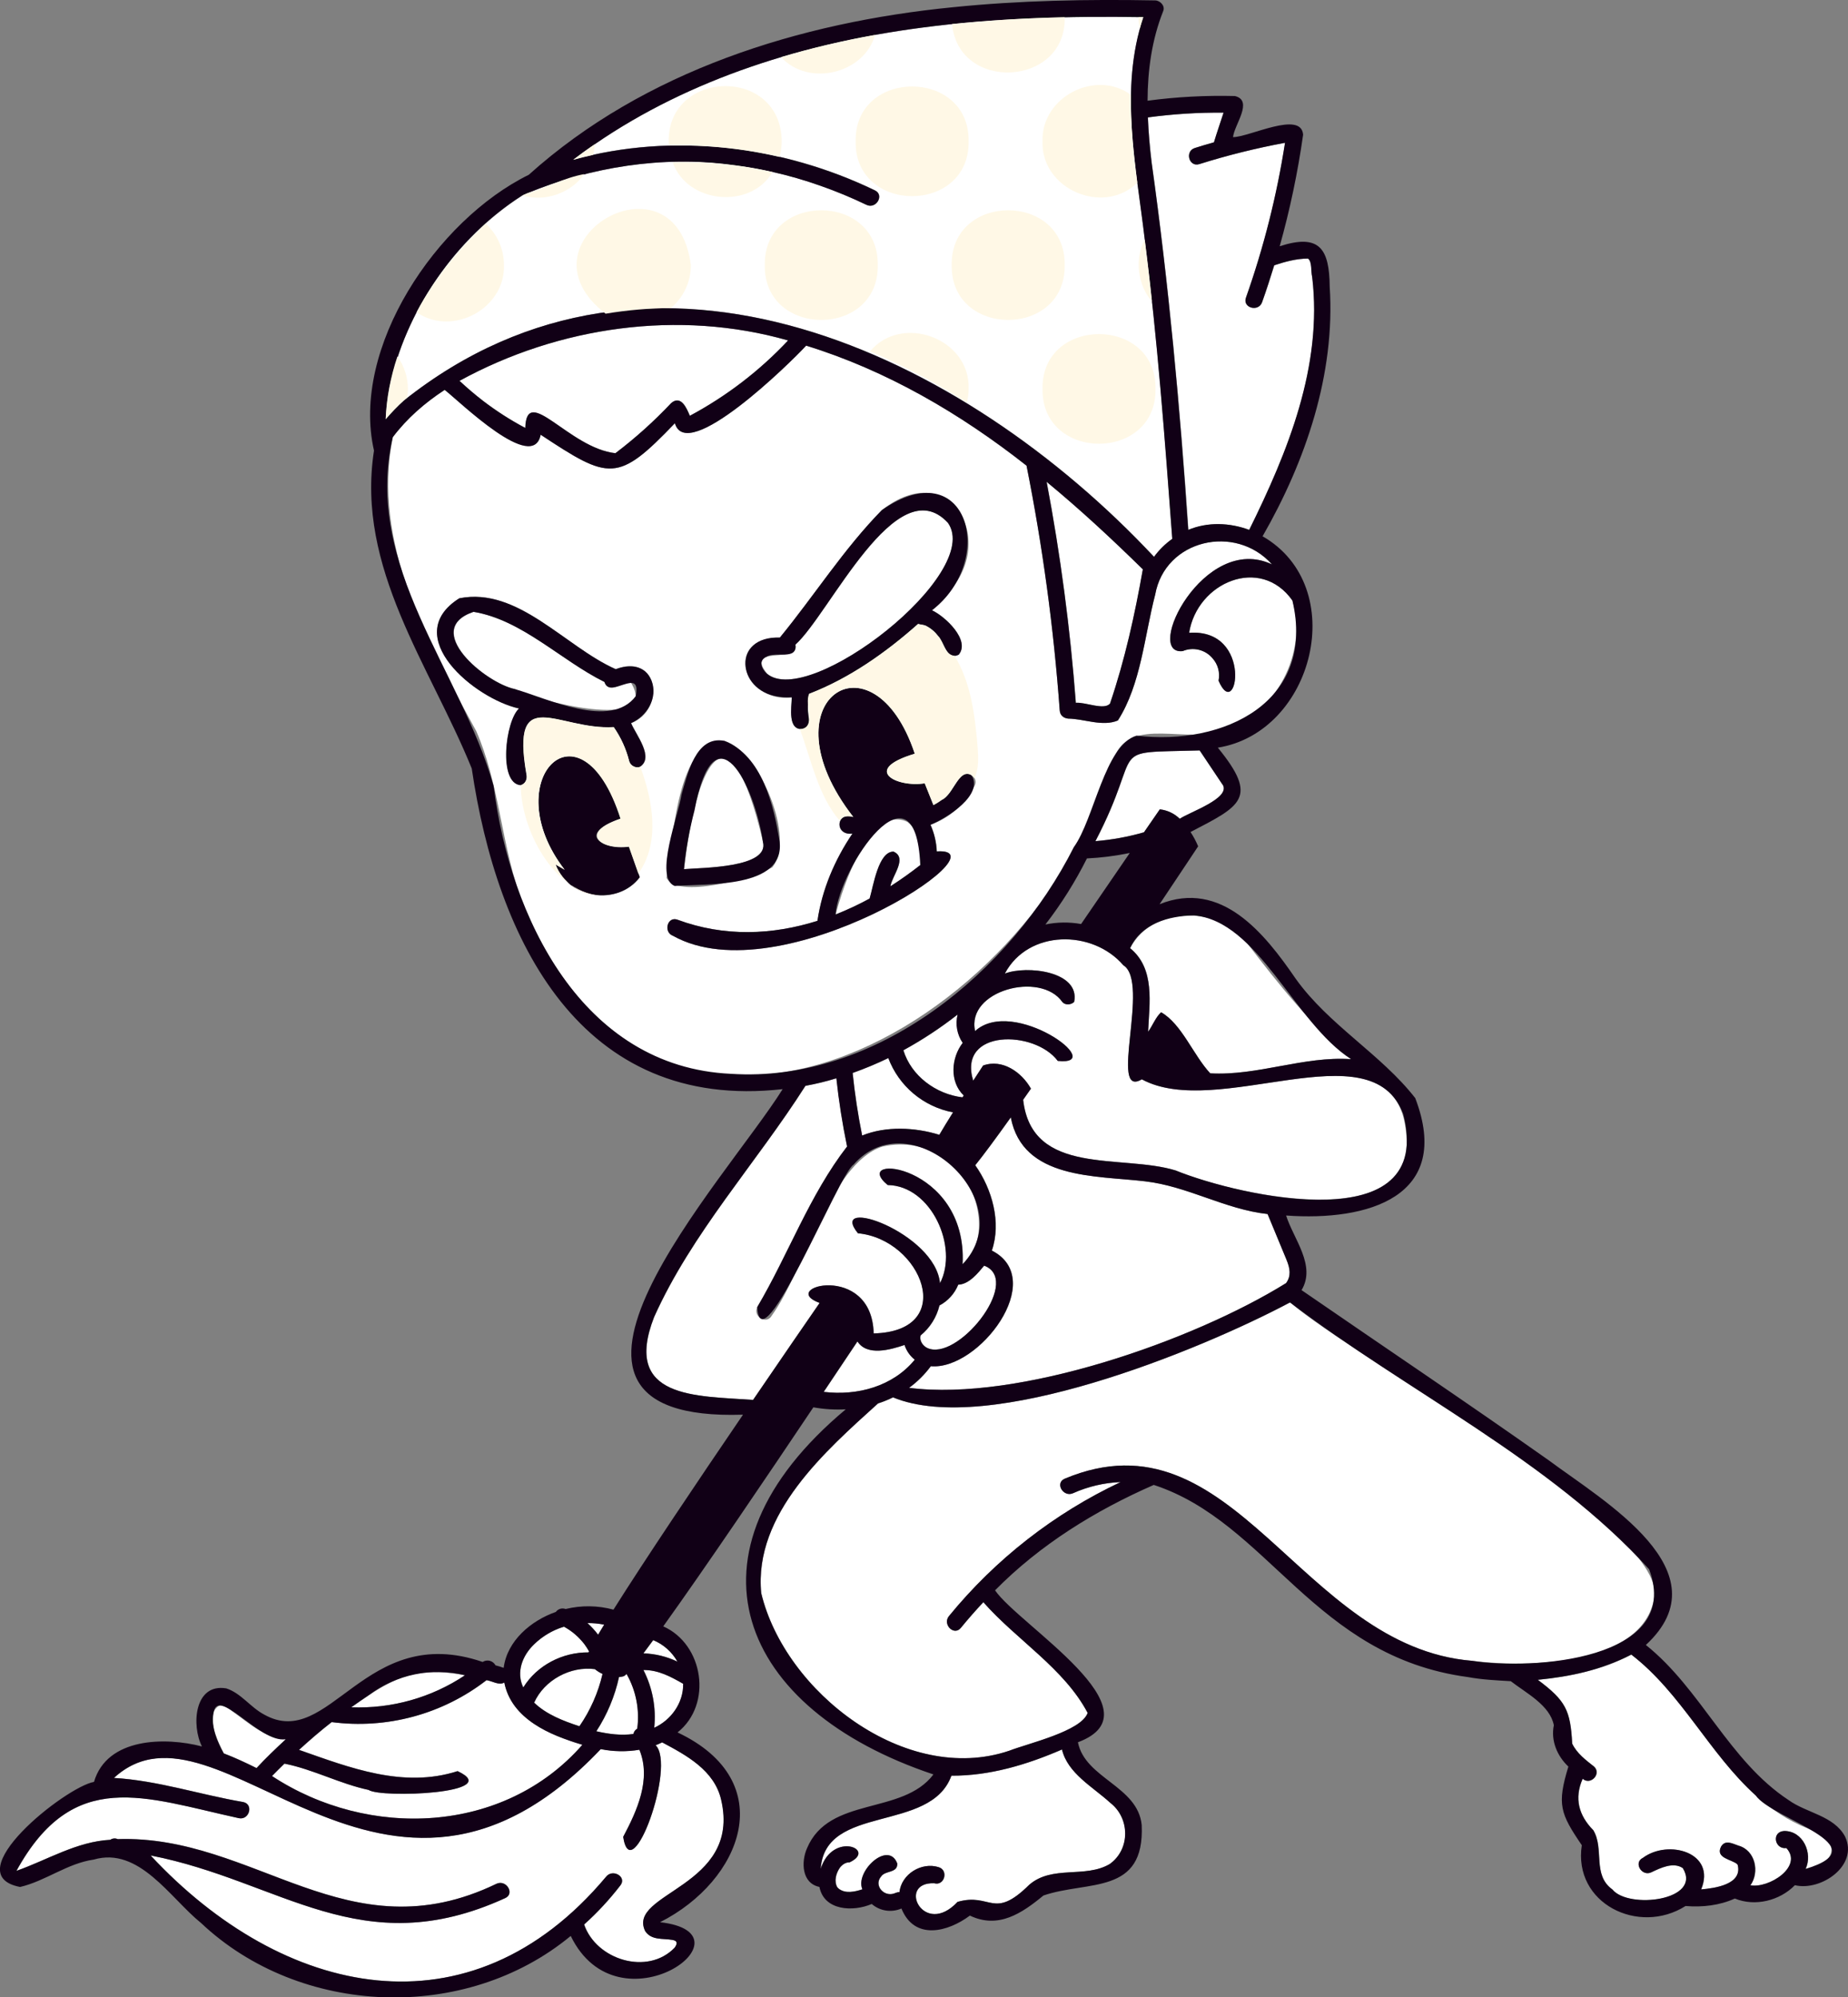 <svg width="247" height="267" viewBox="0 0 247 267" fill="none" xmlns="http://www.w3.org/2000/svg">
<rect x="0" y="0" width="247" height="267" fill="#808080" stroke="none"/>
<g clip-path="url(#clip0_1932_800)">
<path d="M105.351 45.511C101.553 49.561 97.117 52.964 92.217 55.585C91.799 54.573 91.041 52.77 89.735 53.876C87.437 56.316 84.94 58.56 82.268 60.586C76.04 59.887 70.391 51.254 70.225 57.21C68.249 56.162 66.363 54.953 64.588 53.594C63.5 52.756 62.45 51.86 61.433 50.91C74.683 43.644 90.744 41.339 105.351 45.511Z" fill="white"/>
<path d="M152.761 76.109C151.695 82.165 150.357 88.213 148.381 94.039C147.63 94.999 145.055 93.828 143.806 93.952C143.055 84.04 141.752 74.179 139.903 64.412C144.374 68.094 148.628 72.046 152.761 76.109Z" fill="white"/>
<path d="M175.405 37.026C176.83 48.953 172.136 60.416 166.998 70.84C164.385 69.866 161.442 69.755 158.85 70.84C157.733 54.4 156.213 37.993 153.933 21.676C153.695 19.686 153.517 17.701 153.438 15.696C156.786 15.243 160.161 15.031 163.539 15.064C163.116 16.383 162.648 17.701 162.252 19.03C161.401 19.267 160.541 19.52 159.696 19.79C158.327 20.222 158.912 22.378 160.294 21.944C164.057 20.762 167.889 19.808 171.768 19.089C170.672 26.142 168.923 33.078 166.542 39.808C166.055 41.166 168.224 41.753 168.701 40.405C169.285 38.773 169.815 37.124 170.324 35.47C171.768 34.996 173.317 34.565 174.837 34.567C175.414 34.98 175.215 36.309 175.405 37.026Z" fill="white"/>
<path d="M156.679 71.897C156.682 71.94 156.689 71.983 156.7 72.025C155.759 72.689 154.933 73.502 154.256 74.432C128.838 47.278 87.164 27.18 54.026 53.511C54.026 53.511 54.026 53.511 54.012 53.511C53.145 54.298 52.331 55.14 51.575 56.032C52.287 44.068 59.889 32.522 69.844 26.111C70.082 26.007 70.301 25.903 70.524 25.815C78.907 22.351 88.561 20.778 97.757 22.024C99.622 22.245 101.473 22.566 103.303 22.986C105.461 23.472 107.588 24.087 109.672 24.827C111.769 25.561 113.823 26.413 115.825 27.376C117.119 28.004 118.262 26.073 116.96 25.445C104.553 19.451 89.989 17.66 76.631 21.34C77.582 20.629 78.532 19.918 79.51 19.267C92.379 10.425 107.686 5.75 123.068 3.715C132.926 2.4 142.898 2.132 152.828 2.293C149.611 11.955 151.863 22.214 153.023 32.041C154.702 45.271 155.716 58.586 156.679 71.897Z" fill="white"/>
<path d="M121.267 109.868C123.032 111.173 123.053 113.659 123.025 115.639C121.737 116.647 120.404 117.595 119.025 118.483C119.236 117.087 121.36 114.692 119.443 113.844C117.412 113.817 116.742 118.487 116.25 120.115C114.779 120.919 113.259 121.631 111.698 122.247C112.618 118.615 116.293 107.504 121.267 109.868Z" fill="white"/>
<path d="M101.987 112.538C102.914 116.026 93.83 115.988 91.433 116.192C92.934 102.685 97.275 92.637 101.987 112.538Z" fill="white"/>
<path d="M84.347 91.275C88.359 97.968 71.374 93.644 68.842 92.116C64.93 91.327 56.309 84.162 63.309 81.79C69.79 82.852 74.98 88.278 80.81 91.163C81.442 92.964 83.142 91.094 84.347 91.275Z" fill="white"/>
<path d="M126.709 69.876C131.517 76.64 108.119 94.793 102.527 90.052C99.374 86.088 106.974 88.846 106.327 86.166C110.862 82.118 119.837 62.484 126.709 69.876Z" fill="white"/>
<path d="M172.758 80.284C174.768 87.216 170.661 95.394 163.629 97.449C159.03 99.744 150.93 95.48 148.873 101.419C138.278 138.071 86.908 165.862 69.334 119.248C66.958 112.204 66.649 104.582 63.654 97.731C57.095 85.728 49.693 72.662 52.498 58.446C54.399 55.918 56.789 53.848 59.435 52.118C61.473 53.706 71.258 63.32 72.263 58.112C81.458 64.192 82.549 64.569 90.205 56.575C91.775 62.097 105.622 48.519 107.75 46.205C118.509 49.522 128.393 55.309 137.206 62.249C139.362 73.045 140.842 83.965 141.639 94.944C141.684 95.608 142.114 95.989 142.76 96.063C144.948 96.093 147.343 97.174 149.412 96.316C152.5 91.504 152.961 85.029 154.4 79.495C155.716 72.122 165.119 69.968 170.01 75.446C160.916 71.15 152.799 87.638 158.08 87.041C158.754 86.755 159.501 86.692 160.214 86.859C160.927 87.027 161.567 87.416 162.042 87.972C162.409 88.374 162.674 88.858 162.818 89.382C162.962 89.906 162.981 90.457 162.871 90.99C165.325 96.773 167.594 83.975 158.94 84.593C160.03 77.853 168.482 74.225 172.758 80.284ZM130.237 105.096C130.964 103.848 129.023 102.713 128.301 103.971C127.727 105.116 126.908 106.121 125.901 106.916C125.543 107.18 125.166 107.418 124.773 107.627L123.614 104.72C119.88 105.317 115.093 102.903 122.284 100.761C116.689 83.958 101.937 93.653 114.069 109.214C111.705 108.444 111.549 111.74 113.948 111.437C111.572 114.962 109.891 118.902 109.275 123.098C103.251 124.993 96.837 125.268 90.573 122.949C89.219 122.442 88.637 124.607 89.974 125.102C104.384 133.158 134.871 113.159 125.222 113.815C125.171 112.588 124.886 111.382 124.384 110.261C126.92 109.338 129.013 107.493 130.244 105.096H130.237ZM126.232 79.746C133.676 72.6 127.092 60.884 117.872 68.196C112.786 73.382 108.845 79.62 104.239 85.24C96.452 85.254 99.602 94.103 105.838 93.217C105.814 94.539 105.23 97.695 107.339 97.451C107.623 97.367 107.864 97.176 108.01 96.919C108.157 96.662 108.198 96.359 108.126 96.072C107.923 94.975 107.934 93.849 108.156 92.755C113.551 90.675 118.416 87.237 122.718 83.413C123.044 83.513 123.431 83.515 123.742 83.65C124.399 83.952 124.964 84.423 125.379 85.015C126.213 85.877 126.519 88.301 128.144 87.526C129.736 85.603 126.36 82.411 124.581 81.591C125.146 80.985 125.707 80.367 126.239 79.734L126.232 79.746ZM103.189 115.978C106.429 112.221 101.51 100.412 96.859 99.055C90.48 98.522 89.936 112.74 89.081 117.329C90.397 120.236 100.745 117.383 103.185 115.966L103.189 115.978ZM84.368 96.664C89.1 94.833 87.834 87.188 82.313 89.455C75.562 86.477 69.248 78.417 61.409 79.978C53.375 85.053 63.48 93.416 69.4 94.712C67.566 96.371 66.602 104.741 69.623 104.964C70.253 104.791 70.514 104.18 70.41 103.583C68.234 91.184 74.629 97.648 82.064 97.202C83.023 98.58 83.722 100.121 84.126 101.749C84.208 102.034 84.399 102.275 84.657 102.422C84.915 102.568 85.221 102.608 85.508 102.533C87.532 101.301 85.026 98.247 84.368 96.664ZM85.518 117.277L84.093 113.178C80.446 113.69 77.223 111.346 82.971 109.437C77.665 92.774 66.248 104.293 75.512 116.272L74.294 115.573C75.947 120.172 82.579 121.165 85.518 117.277Z" fill="white"/>
<path d="M244.777 247.001C244.955 248.797 242.907 249.543 241.351 249.844C242.342 247.733 240.995 244.724 238.46 244.774C236.759 244.895 237.204 247.26 238.781 247.056C241.066 249.553 236.405 252.481 233.973 252.031C235.234 250.249 234.626 247.342 232.367 246.729C231.555 246.452 230.626 245.909 230.058 246.85C229.229 248.428 231.536 248.572 232.217 249.219C232.233 249.262 232.256 249.303 232.284 249.34C232.904 251.92 229.236 252.42 227.388 252.583C229.433 247.639 222.998 245.838 219.606 248.364C218.306 248.982 219.442 250.913 220.734 250.292C221.939 249.719 223.658 248.871 224.936 249.733C227.573 254.071 217.675 255.258 215.525 252.59C212.802 250.638 214.475 247.191 212.976 244.672C211.028 242.699 210.396 240.408 211.55 237.79C212.598 238.718 214.104 237.138 213.083 236.172C211.983 235.3 210.764 234.397 210.151 233.092C209.914 228.611 209.275 227.346 205.555 224.562C209.866 224.138 214.09 223.252 218.055 221.191C226.844 227.986 230.806 240.145 241.639 244.438C242.727 244.914 244.627 245.592 244.777 247.001Z" fill="white"/>
<path d="M221.124 213.51C219.613 222.729 204.072 222.937 196.784 222.018C173.742 220.142 165.002 188.138 142.304 197.681C140.986 198.271 142.131 200.195 143.44 199.612C145.443 198.716 147.6 198.21 149.794 198.122C140.905 202.316 133.066 208.437 126.852 216.038C125.947 217.149 127.524 218.737 128.436 217.618C129.401 216.434 130.41 215.292 131.448 214.181C135.879 219.218 142.252 223.032 145.381 228.981C144.528 231.426 137.506 233.028 134.9 234.037C121.079 238.716 104.919 226.207 101.752 212.967C100.724 202.356 110.401 193.912 117.362 187.617C118.049 187.395 118.719 187.123 119.367 186.804C132.123 192.069 160.346 180.535 172.435 174.107C181.184 181.696 222.649 204.097 221.124 213.51Z" fill="white"/>
<path d="M188.014 153.097C187.57 164.943 164.021 159.404 157.132 156.459C149.913 154.241 137.912 157.295 136.762 147.013C137.105 146.539 137.449 146.037 137.801 145.53C136.572 143.326 133.976 141.502 131.408 142.436C130.954 143.127 130.513 143.8 130.085 144.464C127.964 137.538 138.283 137.666 141.388 141.817C148.239 142.549 135.492 133.136 130.339 137.827C129.116 132.416 139.071 129.772 141.993 133.935C142.376 134.409 143.181 134.33 143.58 133.935C144.414 129.831 137.238 129.012 134.316 130.144C137.425 124.259 146.029 124.221 150.158 129.033C153.788 131.288 148.106 146.975 152.624 144.279C163.435 150.304 188.059 134.809 188.014 153.097Z" fill="white"/>
<path d="M180.583 141.592C174.272 141.154 168.1 143.843 161.762 143.487C159.479 141.035 157.961 136.899 155.192 135.321C154.443 136.015 154.066 137.098 153.455 137.927C153.638 134.103 154.431 129.49 151.063 126.751C153.999 121.034 163.045 121.041 166.71 126.109C170.925 131.622 175.276 137.055 180.583 141.592Z" fill="white"/>
<path d="M171.965 168.395C172.459 169.58 172.602 170.572 171.913 171.52C159.515 179.22 136.185 187.394 121.521 185.522C122.632 184.71 123.612 183.735 124.429 182.629C130.814 183.21 140.133 171.02 132.584 167.172C133.876 163.405 132.624 158.965 130.365 155.765C131.463 154.409 133.123 152.163 135.116 149.368C136.708 157.696 146.464 157.127 153.049 157.913C158.75 158.565 163.758 161.666 169.44 162.289C170.283 164.325 171.129 166.353 171.965 168.395Z" fill="white"/>
<path d="M163.42 104.888C164.556 106.71 158.995 108.558 157.688 109.458C156.965 108.751 156.025 108.307 155.018 108.198C155.018 108.198 154.227 109.34 152.904 111.264C150.786 111.874 148.612 112.271 146.414 112.448C153.177 99.508 147.452 100.692 160.346 100.318C161.379 101.842 162.404 103.365 163.42 104.888Z" fill="white"/>
<path d="M148.402 240.991C151.058 243.03 151.108 247.205 148.343 249.179C145.067 251.117 140.668 249.29 137.587 251.951C132.75 256.732 132.496 252.955 128.002 254.239C123.467 259.082 119.827 251.588 124.871 251.749C126.253 252.159 126.845 249.998 125.46 249.596C123.165 248.885 120.504 250.527 120.234 252.943C119.913 252.903 119.606 253.133 119.283 253.18C117.982 253.417 116.839 251.955 117.775 250.861C118.331 249.998 119.972 250.444 119.949 249.124C118.761 245.947 114.247 250.195 115.285 252.562C114.281 252.879 113.05 253.18 112.138 252.493C112.061 252.433 111.991 252.366 111.929 252.292C111.454 251.463 111.76 250.396 112.288 249.645C112.592 249.262 113.052 248.935 113.558 248.961C117.267 247.236 111.292 244.746 109.708 249.833C110.285 241.092 124.391 245.08 127.177 237.373C132.311 237.396 137.294 235.894 141.958 233.869C142.73 237.077 146.062 238.851 148.402 240.991Z" fill="white"/>
<path d="M131.807 169.291C136.449 171.544 127.895 182.123 123.913 180.175C123.312 179.869 122.875 179.168 123.061 178.517C124.317 177.492 125.202 176.086 125.581 174.513C126.721 173.91 127.61 172.925 128.092 171.731C129.543 171.691 130.774 170.13 131.553 169.189C131.632 169.236 131.718 169.27 131.807 169.291Z" fill="white"/>
<path d="M130.752 162.328C131.111 164.78 130.567 167.36 128.676 169C129.363 155.509 113.407 154.047 118.666 158.414C124.514 158.501 128.168 166.727 125.655 171.542C125.009 164.759 110.573 159.75 114.687 164.863C123.189 165.654 128.154 177.962 116.789 178.251C116.552 168.625 103.833 172.091 109.568 174.174C108.014 176.425 104.641 181.317 100.671 187.138C93.07 186.584 83.178 187.029 87.435 176.081C92.464 164.844 101.08 155.509 107.67 145.149C109.067 144.897 110.447 144.561 111.803 144.142C112.134 147.193 112.609 150.22 113.228 153.223C113.228 153.223 113.228 153.239 113.243 153.254C108.197 159.76 105.403 167.67 101.23 174.726C100.557 175.993 102.493 177.126 103.166 175.851C107.527 169.805 111.017 155.597 117.894 153.289C124.101 151.808 129.94 156.073 130.752 162.328Z" fill="white"/>
<path d="M128.826 146.439C128.771 146.52 128.712 146.61 128.659 146.693C125.118 146.271 121.809 143.831 120.759 140.4C123.302 139.007 125.728 137.409 128.011 135.622C127.849 136.265 127.826 136.936 127.944 137.59C128.061 138.243 128.315 138.864 128.69 139.412C127.146 141.402 126.902 144.606 128.826 146.439Z" fill="white"/>
<path d="M127.389 148.697C126.676 149.839 126.051 150.853 125.557 151.702C122.329 150.695 118.431 150.503 115.243 151.799C114.687 149.034 114.259 146.238 113.974 143.435C115.6 142.857 117.194 142.192 118.749 141.443C119.444 143.29 120.604 144.927 122.117 146.197C123.63 147.468 125.446 148.329 127.389 148.697Z" fill="white"/>
<path d="M120.913 179.803C121.164 180.58 121.64 181.265 122.281 181.772C119.357 185.326 114.625 186.617 110.112 186.065C112.069 183.144 113.653 180.772 114.625 179.317C115.901 181.331 119.013 180.431 120.913 179.803Z" fill="white"/>
<path d="M96.412 240.619C99.115 252.292 83.755 252.993 86.252 258.151C87.098 259.411 88.613 259.099 89.894 259.324C90.587 259.449 90.58 259.797 90.191 260.359C86.57 264.128 79.71 261.991 78.09 257.265C79.866 255.667 81.492 253.91 82.948 252.017C83.822 250.875 81.879 249.757 81.012 250.892C62.811 272.624 37.799 267.002 20.146 248.034C37.587 251.422 48.256 262.55 67.533 253.737C68.849 253.164 67.714 251.233 66.398 251.808C46.474 261.442 34.136 245.248 15.745 245.85C15.586 245.777 15.412 245.747 15.239 245.763C15.065 245.779 14.899 245.84 14.757 245.94C10.264 246.177 6.352 248.627 2.228 250.086C2.228 250.086 2.228 250.086 2.214 250.086C9.83 236.219 19.317 240.292 31.936 243.049C33.34 243.346 33.946 241.192 32.525 240.893C26.769 239.913 21.085 238.01 15.243 237.671C29.233 224.795 51.363 264.327 80.308 233.809C82.011 234.152 83.762 234.18 85.475 233.892C87.081 237.839 85.174 242.012 83.306 245.537C84.401 252.659 90.404 236.01 87.642 233.288C87.934 233.177 88.233 233.051 88.518 232.907C91.761 234.646 95.507 236.66 96.412 240.619Z" fill="white"/>
<path d="M91.329 225.088C91.364 227.694 89.666 229.957 87.457 230.964C87.733 228.304 87.231 225.622 86.012 223.24C88.019 223.236 89.651 224.129 91.329 225.088Z" fill="white"/>
<path d="M87.321 219.25C88.692 219.819 89.832 220.831 90.559 222.122C89.136 221.444 87.588 221.068 86.012 221.018C86.416 220.481 86.852 219.892 87.321 219.25Z" fill="white"/>
<path d="M85.281 229.138C85.309 229.787 85.276 230.439 85.183 231.083C85.052 231.159 84.939 231.261 84.85 231.384C84.761 231.506 84.699 231.646 84.668 231.793C83.005 232.03 81.328 231.793 79.719 231.429C81.16 229.217 82.187 226.764 82.753 224.188C83.19 224.131 83.401 224.167 83.763 223.778C84.696 225.416 85.217 227.255 85.281 229.138Z" fill="white"/>
<path d="M80.767 217.185C80.47 217.659 80.199 218.118 79.952 218.535C79.529 217.971 79.052 217.449 78.527 216.976C79.279 216.968 80.03 217.037 80.767 217.185Z" fill="white"/>
<path d="M79.525 223.136C79.835 223.395 80.18 223.61 80.549 223.776C79.971 226.281 78.923 228.654 77.46 230.77C75.301 230.059 73.075 229.216 71.405 227.616C72.762 224.574 76.289 222.707 79.525 223.136Z" fill="white"/>
<path d="M78.748 220.75C78.722 220.796 78.7 220.842 78.679 220.89C75.204 220.854 71.79 222.612 69.956 225.581C68.243 221.868 72.094 218.407 75.398 217.455C75.81 217.687 76.207 217.946 76.586 218.229C77.154 218.702 77.675 219.229 78.142 219.802C78.351 220.101 78.558 220.416 78.748 220.75Z" fill="white"/>
<path d="M75.541 232.461C76.303 232.753 77.08 233.013 77.864 233.245C67.388 245.205 49.273 245.904 36.376 237.42C36.922 236.861 37.476 236.309 38.039 235.762C41.911 236.532 45.431 238.453 49.289 239.275C50.933 240.403 67.6 239.749 61.181 236.761C53.924 239.095 46.795 236.311 39.989 233.918C41.403 232.629 42.84 231.383 44.355 230.206C48.004 230.683 51.711 230.434 55.262 229.472C58.814 228.51 62.138 226.855 65.043 224.603C65.801 224.716 66.733 225.349 67.419 224.915C68.177 228.896 71.959 231.236 75.541 232.461Z" fill="white"/>
<path d="M57.33 223.539C58.953 223.504 60.574 223.642 62.167 223.949C57.684 226.942 52.366 228.44 46.976 228.228C50.097 226.024 53.363 223.667 57.33 223.539Z" fill="white"/>
<path d="M38.215 232.499C36.875 233.748 35.54 235.011 34.304 236.354C32.879 235.643 31.421 234.961 29.924 234.392C29.067 232.76 27.135 228.694 29.67 227.863C32.395 229.429 34.834 232.319 38.215 232.499Z" fill="white"/>
<path d="M246.608 245.509C245.097 242.699 241.472 242.379 239.059 240.633C231.079 235.376 227.369 225.799 219.981 219.9C230.609 210.07 214.308 200.657 206.996 195.208C196.069 187.493 184.964 180.045 173.963 172.463C175.939 169.179 172.894 165.637 171.898 162.489C182.79 163.275 194.204 160.01 189.159 146.793C184.576 140.912 177.6 137.034 173.174 130.826C169.026 124.778 163.259 117.544 154.985 120.876C158.073 116.26 160.142 113.135 160.142 113.135C159.86 112.469 159.52 111.828 159.125 111.221C165.853 107.724 168.276 106.677 162.774 99.948C175.628 97.882 180.493 78.431 168.753 71.69C174.502 61.683 178.493 49.998 177.725 38.327C177.68 33.271 176.383 31.184 171.041 32.92C172.414 28.023 173.46 23.041 174.172 18.006C173.918 14.739 166.981 18.331 164.805 18.333C164.948 16.712 167.582 13.455 165.059 12.839C161.156 12.738 157.251 12.947 153.381 13.464C153.396 9.366 153.951 5.307 155.474 1.476C155.759 0.765 155.056 0.073 154.398 0.054C145.381 -0.111 136.306 0.05 127.327 0.971C106.897 2.99 86.145 9.451 70.671 23.368C58.366 29.414 46.854 46.491 49.988 60.235C47.546 75.936 57.485 88.993 63.053 102.734C66.419 125.65 77.593 148.633 104.608 145.596C97.006 157.781 66.426 190.194 99.308 189.114C93.229 198.032 86.143 208.582 81.995 215.176C79.903 214.607 77.701 214.579 75.596 215.093C75.366 215.004 75.114 214.994 74.878 215.065C74.642 215.135 74.437 215.282 74.294 215.481C70.987 216.637 67.785 219.322 67.319 222.958C66.962 222.827 66.598 222.714 66.229 222.622C66.151 222.474 66.044 222.344 65.913 222.24C65.782 222.136 65.631 222.06 65.469 222.017C65.307 221.975 65.138 221.966 64.973 221.993C64.808 222.019 64.65 222.079 64.509 222.169C48.717 216.742 44.092 234.132 35.319 229.208C33.48 228.247 32.231 226.342 30.242 225.702C25.95 224.991 25.575 230.658 26.99 233.464C22.097 232.184 14.3 232.255 12.564 238.202C8.775 238.865 -5.996 250.576 2.687 252.249C6.1 251.451 8.984 249.096 12.526 248.589C18.588 246.819 22.722 253.713 26.872 257.066C40.124 269.578 62.207 270.44 76.282 258.795C82.696 271.992 101.415 258.459 88.221 256.959C99.149 251.439 104.413 238.138 90.561 231.589C95.276 227.846 94.044 219.803 88.647 217.41C94.158 209.736 102.717 197.077 108.712 188.131C110.14 188.386 111.592 188.476 113.041 188.398C90.031 207.622 98.695 228.495 124.761 237.205C120.611 242.701 110.8 240.067 107.86 247.082C107.061 248.894 107.147 251.756 109.522 252.242C110.145 255.441 114.036 255.59 116.514 254.524C117.05 254.988 117.708 255.291 118.411 255.398C119.113 255.505 119.832 255.411 120.483 255.128C122.238 259.456 126.721 258.253 129.631 256.075C133.432 257.89 136.558 255.789 139.463 253.391C145.381 251.351 153.027 253.391 152.597 243.959C152.072 238.747 145.029 237.754 144.074 232.904C155.258 228.73 136.183 217.237 132.997 212.595C139.019 206.483 146.385 201.934 154.21 198.503C169.547 203.519 175.614 221.421 196.171 224.186C198.072 224.539 200.029 224.629 201.927 224.74C203.972 226.327 207.172 227.95 207.683 230.63C207.262 232.684 208.122 234.743 209.626 236.155C208.082 241.225 208.531 242.422 211.422 246.667C210.234 254.443 219.007 258.774 225.288 254.794C227.514 254.981 229.827 254.725 231.873 253.794C234.576 254.907 237.876 254.085 239.902 252.012C243.346 252.849 248.458 249.418 246.608 245.509ZM82.731 224.186C83.169 224.129 83.38 224.164 83.741 223.776C85.006 225.992 85.507 228.562 85.166 231.09C85.035 231.166 84.922 231.268 84.833 231.39C84.744 231.513 84.682 231.653 84.651 231.8C82.988 232.037 81.309 231.8 79.7 231.436C81.142 229.219 82.169 226.76 82.731 224.179V224.186ZM77.441 230.763C75.282 230.052 73.054 229.208 71.386 227.609C72.743 224.567 76.27 222.691 79.506 223.129C79.816 223.388 80.16 223.603 80.529 223.769C79.951 226.273 78.903 228.646 77.441 230.763ZM80.753 217.177C80.453 217.651 80.185 218.111 79.938 218.528C79.514 217.964 79.037 217.442 78.513 216.969C79.264 216.963 80.014 217.035 80.75 217.185L80.753 217.177ZM71.384 219.81C72.506 218.716 73.876 217.908 75.377 217.455C76.444 218.036 77.376 218.836 78.111 219.803C78.333 220.107 78.537 220.423 78.724 220.75C78.699 220.796 78.677 220.842 78.657 220.89C75.182 220.855 71.769 222.613 69.935 225.581C68.935 223.574 69.84 221.26 71.384 219.81ZM49.339 226.579C51.146 225.224 53.232 224.285 55.446 223.83C57.661 223.375 59.949 223.416 62.145 223.949C57.659 226.944 52.336 228.442 46.942 228.228C47.748 227.668 48.531 227.109 49.339 226.579ZM61.15 236.766C53.891 239.1 46.764 236.316 39.958 233.923C41.369 232.634 42.809 231.388 44.322 230.211C47.973 230.689 51.682 230.439 55.236 229.477C58.789 228.514 62.116 226.857 65.022 224.603C65.78 224.716 66.711 225.349 67.398 224.915C68.367 229.824 73.515 231.959 77.833 233.243C67.367 245.215 49.249 245.904 36.345 237.42C36.891 236.861 37.446 236.308 38.008 235.762C41.88 236.532 45.403 238.453 49.258 239.275C50.895 240.405 67.569 239.766 61.15 236.764V236.766ZM28.52 229.104C28.995 225.152 34.663 233.061 38.193 232.504C36.853 233.753 35.518 235.015 34.283 236.359C32.858 235.648 31.399 234.966 29.903 234.397C29.05 232.836 28.214 230.919 28.52 229.104ZM96.388 240.623C99.094 252.297 83.734 252.998 86.231 258.156C87.074 259.416 88.592 259.103 89.87 259.328C90.566 259.454 90.559 259.802 90.169 260.364C86.547 264.133 79.689 261.996 78.066 257.27C79.844 255.672 81.471 253.916 82.926 252.022C83.8 250.88 81.857 249.761 80.99 250.896C62.789 272.629 37.778 267.007 20.125 248.039C37.566 251.427 48.234 262.555 67.512 253.742C68.828 253.168 67.692 251.237 66.376 251.813C46.45 261.446 34.114 245.253 15.723 245.855C15.565 245.782 15.391 245.752 15.217 245.768C15.044 245.784 14.878 245.845 14.735 245.945C10.243 246.182 6.331 248.631 2.207 250.091C2.207 250.091 2.207 250.091 2.192 250.091C9.808 236.224 19.296 240.296 31.915 243.054C33.319 243.35 33.924 241.197 32.504 240.898C26.746 239.917 21.064 238.015 15.222 237.676C29.219 224.811 51.342 264.344 80.292 233.826C81.995 234.169 83.746 234.197 85.459 233.909C87.064 237.856 85.157 242.028 83.29 245.554C84.385 252.676 90.388 236.027 87.625 233.305C87.923 233.192 88.215 233.065 88.499 232.923C91.739 234.646 95.495 236.66 96.388 240.619V240.623ZM91.307 225.093C91.343 227.699 89.644 229.962 87.435 230.969C87.711 228.309 87.21 225.627 85.991 223.245C87.998 223.236 89.63 224.129 91.307 225.088V225.093ZM90.535 222.127C89.114 221.448 87.568 221.07 85.993 221.018C86.397 220.481 86.833 219.892 87.302 219.251C88.672 219.819 89.81 220.831 90.535 222.122V222.127ZM171.944 168.4C172.438 169.584 172.578 170.577 171.891 171.525C159.493 179.225 136.161 187.399 121.5 185.527C122.61 184.715 123.591 183.74 124.407 182.634C130.793 183.215 140.112 171.025 132.562 167.177C133.855 163.41 132.603 158.97 130.344 155.77C131.441 154.414 133.102 152.168 135.095 149.373C136.686 157.7 146.442 157.132 153.027 157.918C158.729 158.57 163.736 161.671 169.418 162.294C170.262 164.325 171.107 166.353 171.944 168.395V168.4ZM131.786 169.295C136.427 171.549 127.873 182.127 123.892 180.18C123.291 179.874 122.854 179.173 123.039 178.521C124.294 177.496 125.179 176.09 125.559 174.517C126.699 173.915 127.589 172.929 128.07 171.736C129.522 171.695 130.752 170.134 131.531 169.194C131.611 169.239 131.696 169.272 131.786 169.291V169.295ZM187.553 148.941C191.905 165.886 165.888 159.987 157.12 156.464C149.899 154.248 137.9 157.3 136.748 147.018C137.092 146.544 137.437 146.041 137.789 145.534C136.56 143.331 133.964 141.507 131.396 142.44C130.94 143.132 130.5 143.805 130.073 144.468C127.952 137.543 138.271 137.671 141.376 141.822C148.227 142.554 135.48 133.141 130.327 137.832C129.104 132.421 139.059 129.777 141.981 133.939C142.364 134.413 143.169 134.335 143.566 133.939C144.4 129.836 137.223 129.016 134.301 130.149C137.411 124.264 146.015 124.226 150.144 129.038C153.773 131.293 148.091 146.98 152.609 144.283C162.814 149.771 183.279 137.436 187.553 148.937V148.941ZM128.802 146.439L128.638 146.693C125.096 146.271 121.787 143.831 120.737 140.4C123.281 139.007 125.705 137.409 127.987 135.622C127.827 136.266 127.805 136.936 127.922 137.59C128.04 138.243 128.294 138.864 128.669 139.412C127.125 141.403 126.88 144.606 128.802 146.439ZM127.377 148.697C126.664 149.839 126.039 150.853 125.545 151.702C122.315 150.695 118.407 150.503 115.228 151.799C114.67 149.034 114.245 146.238 113.957 143.435C115.582 142.857 117.173 142.192 118.725 141.443C119.421 143.289 120.582 144.927 122.095 146.197C123.609 147.467 125.424 148.328 127.367 148.697H127.377ZM139.729 123.584C141.86 120.827 143.718 117.87 145.276 114.756C147.2 114.66 149.114 114.416 151.001 114.026C149.208 116.632 146.951 119.923 144.497 123.524C142.912 123.237 141.287 123.259 139.71 123.588L139.729 123.584ZM159.567 122.368C168.19 123.122 172.991 136.721 180.581 141.587C174.269 141.149 168.098 143.838 161.757 143.483C159.477 141.031 157.957 136.894 155.189 135.316C154.441 136.01 154.063 137.093 153.453 137.922C153.617 134.098 154.408 129.495 151.041 126.754C152.548 123.482 156.173 122.439 159.548 122.373L159.567 122.368ZM163.418 104.883C164.553 106.705 158.992 108.553 157.683 109.453C156.962 108.746 156.022 108.302 155.016 108.193C155.016 108.193 154.222 109.335 152.899 111.259C150.782 111.869 148.608 112.266 146.412 112.443C153.156 99.507 147.431 100.692 160.346 100.318C161.365 101.842 162.382 103.365 163.399 104.888L163.418 104.883ZM153.441 15.691C156.787 15.238 160.162 15.027 163.539 15.059C163.119 16.378 162.651 17.696 162.254 19.025C161.401 19.262 160.543 19.515 159.698 19.785C158.33 20.217 158.914 22.373 160.296 21.939C164.053 20.759 167.877 19.808 171.749 19.089C170.652 26.14 168.902 33.074 166.523 39.803C166.048 41.16 168.204 41.748 168.682 40.4C169.264 38.768 169.796 37.119 170.304 35.465C171.749 34.979 173.298 34.562 174.818 34.562C175.388 34.974 175.188 36.304 175.378 37.022C176.804 48.948 172.11 60.408 166.96 70.833C164.347 69.859 161.403 69.748 158.812 70.833C157.705 54.395 156.199 37.988 153.909 21.671C153.671 19.686 153.498 17.7 153.419 15.696L153.441 15.691ZM52 52.005C54.138 41.639 60.886 31.774 69.816 26.118C70.053 26.014 70.272 25.91 70.498 25.822C78.881 22.358 88.535 20.785 97.73 22.031C99.596 22.252 101.447 22.573 103.277 22.993C105.435 23.479 107.562 24.094 109.646 24.834C111.743 25.569 113.797 26.42 115.799 27.384C117.091 28.011 118.236 26.08 116.934 25.453C104.522 19.468 89.965 17.677 76.61 21.356C77.56 20.645 78.51 19.935 79.487 19.283C92.357 10.425 107.662 5.75 123.051 3.715C132.909 2.4 142.882 2.132 152.811 2.293C149.592 11.955 151.847 22.214 153.006 32.041C154.702 45.321 155.681 58.686 156.683 72.034C155.742 72.698 154.917 73.511 154.239 74.441C128.821 47.287 87.148 27.189 54.009 53.521C54.009 53.521 54.009 53.521 53.993 53.521C53.124 54.307 52.308 55.148 51.548 56.039C51.597 54.685 51.748 53.336 52 52.005ZM152.745 76.109C151.678 82.165 150.341 88.213 148.364 94.039C147.611 94.999 145.039 93.828 143.789 93.952C143.039 84.04 141.736 74.179 139.886 64.412C144.352 68.094 148.604 72.046 152.745 76.109ZM105.33 45.51C101.532 49.56 97.095 52.963 92.195 55.584C91.775 54.573 91.02 52.77 89.713 53.876C87.415 56.315 84.918 58.559 82.247 60.586C76.018 59.887 70.369 51.253 70.203 57.21C68.227 56.162 66.341 54.953 64.566 53.594C63.478 52.755 62.428 51.86 61.411 50.91C74.66 43.644 90.73 41.338 105.33 45.51ZM97.69 143.547C77.757 142.637 68.163 122.565 65.98 105.089C61.599 89.507 48.515 75.815 52.498 58.446C54.399 55.918 56.789 53.848 59.435 52.118C61.473 53.706 71.258 63.32 72.263 58.112C81.458 64.192 82.549 64.569 90.205 56.575C91.775 62.097 105.622 48.519 107.748 46.205C118.507 49.522 128.393 55.309 137.204 62.249C139.358 73.046 140.839 83.965 141.637 94.944C141.682 95.608 142.112 95.989 142.758 96.063C144.946 96.093 147.34 97.174 149.41 96.316C152.498 91.504 152.956 85.029 154.398 79.495C155.714 72.122 165.116 69.968 170.007 75.446C160.914 71.15 152.797 87.638 158.075 87.041C158.749 86.755 159.497 86.691 160.209 86.859C160.922 87.026 161.563 87.416 162.038 87.972C162.405 88.374 162.671 88.857 162.816 89.382C162.96 89.906 162.979 90.457 162.869 90.99C165.321 96.773 167.592 83.975 158.935 84.593C160.009 77.846 168.459 74.218 172.737 80.276C175.93 93.798 163.598 99.74 151.909 98.342C147.647 99.607 146.255 109.477 143.528 113.237C135.073 129.999 117.084 144.824 97.69 143.547ZM100.65 187.14C93.048 186.586 83.154 187.031 87.411 176.083C92.443 164.846 101.056 155.511 107.648 145.151C109.045 144.9 110.426 144.563 111.782 144.144C112.109 147.195 112.584 150.222 113.207 153.225C113.207 153.225 113.207 153.242 113.221 153.256C108.176 159.762 105.382 167.673 101.208 174.728C101.66 182.978 112.159 156.866 114.067 155.701C121.763 146.897 136.648 160.607 128.65 169.002C129.339 155.511 113.383 154.049 118.64 158.416C124.488 158.504 128.142 166.73 125.631 171.544C124.985 164.761 110.546 159.752 114.663 164.865C123.163 165.656 128.13 177.964 116.765 178.253C116.528 168.627 103.809 172.093 109.544 174.176C107.99 176.424 104.619 181.317 100.65 187.138V187.14ZM110.085 186.067C112.043 183.146 113.627 180.774 114.599 179.32C115.886 181.333 119.003 180.433 120.894 179.793C121.144 180.571 121.62 181.256 122.262 181.762C119.331 185.335 114.599 186.617 110.085 186.065V186.067ZM148.381 240.993C151.034 243.033 151.087 247.207 148.322 249.181C145.046 251.119 140.646 249.292 137.565 251.953C132.729 256.734 132.472 252.958 127.98 254.242C123.445 259.084 119.806 251.59 124.849 251.752C126.232 252.161 126.821 250.001 125.438 249.598C123.144 248.887 120.483 250.529 120.212 252.946C119.891 252.905 119.585 253.135 119.262 253.183C117.96 253.42 116.815 251.958 117.751 250.863C118.309 250.001 119.951 250.446 119.927 249.127C118.739 245.949 114.226 250.197 115.262 252.564C114.259 252.882 113.029 253.183 112.116 252.496C112.04 252.436 111.97 252.368 111.907 252.294C111.432 251.465 111.739 250.399 112.266 249.648C112.57 249.264 113.029 248.937 113.537 248.963C117.245 247.238 111.271 244.748 109.686 249.835C110.264 241.095 124.369 245.082 127.156 237.375C132.287 237.399 137.273 235.897 141.936 233.871C142.708 237.077 146.041 238.851 148.381 240.991V240.993ZM196.763 222.018C173.706 220.122 164.993 188.138 142.281 197.681C140.965 198.271 142.11 200.195 143.416 199.612C145.42 198.716 147.577 198.21 149.771 198.122C140.882 202.317 133.045 208.438 126.83 216.038C125.925 217.149 127.503 218.736 128.415 217.618C129.379 216.44 130.383 215.294 131.427 214.18C135.857 219.217 142.231 223.032 145.369 228.981C144.516 231.426 137.494 233.028 134.888 234.037C121.067 238.716 104.907 226.207 101.74 212.967C100.721 202.356 110.389 193.912 117.35 187.61C118.037 187.388 118.707 187.116 119.355 186.797C132.099 192.068 160.327 180.535 172.414 174.107C188.166 186.11 207.044 195.084 220.416 209.774C224.972 221.968 204.633 223.283 196.763 222.018ZM241.33 249.835C242.32 247.724 240.971 244.715 238.436 244.765C236.738 244.886 237.182 247.25 238.759 247.046C241.045 249.543 236.384 252.472 233.951 252.022C235.213 250.24 234.602 247.333 232.345 246.719C231.533 246.442 230.604 245.9 230.034 246.84C229.207 248.418 231.514 248.563 232.196 249.209C232.212 249.253 232.234 249.294 232.262 249.33C232.882 251.91 229.214 252.41 227.366 252.574C229.412 247.629 222.974 245.829 219.584 248.354C218.282 248.973 219.42 250.903 220.713 250.283C221.917 249.709 223.637 248.861 224.915 249.724C227.552 254.062 217.653 255.249 215.503 252.581C212.781 250.629 214.453 247.181 212.954 244.663C211.006 242.689 210.374 240.398 211.529 237.78C212.574 238.709 214.083 237.129 213.061 236.162C211.961 235.29 210.743 234.388 210.13 233.082C209.892 228.602 209.253 227.337 205.533 224.553C209.845 224.129 214.068 223.243 218.031 221.181C224.744 226.342 228.419 234.38 234.659 240.014C236.878 243.211 251.435 246.767 241.33 249.835Z" fill="#110016"/>
<path d="M129.819 103.568C127.892 102.872 127.503 106.212 125.887 106.916C125.529 107.18 125.152 107.417 124.759 107.627L123.593 104.72C119.858 105.317 115.072 102.902 122.262 100.761C116.668 83.958 101.916 93.653 114.046 109.214C111.684 108.444 111.525 111.74 113.927 111.436C111.551 114.962 109.867 118.902 109.254 123.098C103.23 124.993 96.816 125.268 90.552 122.948C89.198 122.441 88.616 124.607 89.953 125.102C104.363 133.157 134.85 113.159 125.201 113.815C125.148 112.588 124.864 111.383 124.362 110.261C126.593 109.34 131.574 106.231 129.819 103.568ZM123.001 115.639C121.717 116.647 120.384 117.595 119.003 118.482C119.215 117.087 121.338 114.692 119.421 113.844C117.388 113.817 116.72 118.487 116.229 120.115C114.757 120.919 113.237 121.631 111.677 122.247C112.228 115.812 122.357 101.017 123.001 115.639Z" fill="#110016"/>
<path d="M103.926 93.111C104.553 93.223 105.191 93.258 105.826 93.215C105.802 94.537 105.218 97.692 107.328 97.448C107.611 97.364 107.851 97.173 107.998 96.916C108.144 96.659 108.186 96.356 108.114 96.07C107.912 94.972 107.922 93.847 108.142 92.753C113.539 90.672 118.405 87.235 122.704 83.411C123.032 83.51 123.417 83.513 123.73 83.648C124.387 83.951 124.952 84.421 125.367 85.012C126.199 85.875 126.507 88.299 128.132 87.524C129.724 85.6 126.346 82.409 124.569 81.589C133.384 74.754 129.237 60.297 117.87 68.184C112.782 73.37 108.843 79.608 104.235 85.228C97.89 84.986 98.391 92.246 103.926 93.111ZM102.429 87.818C103.596 86.981 106.589 88.358 106.308 86.176C110.85 82.117 119.808 62.498 126.688 69.885C131.482 76.668 108.102 94.793 102.505 90.061C101.757 89.388 101.36 88.306 102.429 87.808V87.818Z" fill="#110016"/>
<path d="M90.176 118.435C94.419 118.106 104.881 118.807 104.208 112.546C103.432 107.67 101.88 101.048 96.83 99.041C92.98 98.259 91.882 103.543 91.089 106.22C90.744 108.816 87.366 117.336 90.176 118.435ZM92.823 108.347C95.495 94.168 100.864 104.969 101.966 112.538C102.89 116.033 93.808 115.983 91.412 116.192C91.677 113.544 92.149 110.922 92.823 108.347Z" fill="#110016"/>
<path d="M87.084 90.978C86.245 88.863 84.107 88.794 82.29 89.457C75.541 86.479 69.225 78.419 61.385 79.981C53.347 85.055 63.455 93.416 69.365 94.712C67.531 96.371 66.566 104.741 69.588 104.964C70.215 104.791 70.479 104.18 70.372 103.583C68.198 91.184 74.591 97.648 82.026 97.202C82.988 98.579 83.688 100.12 84.093 101.749C84.175 102.034 84.366 102.275 84.624 102.422C84.882 102.568 85.188 102.608 85.475 102.533C87.504 101.301 85 98.247 84.34 96.672C86.468 95.741 87.979 93.272 87.084 90.978ZM84.967 93.066C81.62 97.532 73.215 93.378 68.814 92.118C64.901 91.327 56.278 84.162 63.281 81.79C69.761 82.852 74.952 88.278 80.781 91.163C81.499 93.542 85.772 89.007 84.967 93.07V93.066Z" fill="#110016"/>
<path d="M79.883 112.188C78.822 110.823 82.941 109.437 82.941 109.437C77.631 92.774 66.217 104.294 75.481 116.272L74.263 115.573C75.926 120.172 82.558 121.165 85.506 117.265L84.062 113.178C84.062 113.178 80.945 113.552 79.883 112.188Z" fill="#110016"/>
<path d="M54.515 51.99C54.515 52.373 54.485 52.755 54.425 53.132C54.282 53.251 54.15 53.369 54.007 53.511C54.007 53.511 54.007 53.511 53.993 53.511C53.123 54.3 52.307 55.144 51.548 56.039C51.676 53.184 52.205 50.361 53.118 47.652C54.03 48.916 54.519 50.434 54.515 51.99Z" fill="#FFF8E6"/>
<path d="M154.443 51.99C154.586 42.217 139.195 42.217 139.34 51.99C139.204 61.764 154.588 61.764 154.443 51.99Z" fill="#FFF8E6"/>
<path d="M117.321 35.439C117.466 25.666 102.073 25.666 102.218 35.439C102.075 45.212 117.466 45.212 117.321 35.439Z" fill="#FFF8E6"/>
<path d="M142.304 35.439C142.447 25.666 127.056 25.666 127.201 35.439C127.056 45.212 142.449 45.212 142.304 35.439Z" fill="#FFF8E6"/>
<path d="M129.465 18.89C129.61 9.117 114.216 9.117 114.361 18.89C114.214 28.668 129.605 28.668 129.465 18.89Z" fill="#FFF8E6"/>
<path d="M152.011 24.427C147.497 28.871 139.117 25.303 139.34 18.887C139.155 12.964 146.426 9.226 151.158 12.678C151.096 16.596 151.507 20.539 152.011 24.427Z" fill="#FFF8E6"/>
<path d="M142.307 2.305C142.544 11.578 128.106 12.379 127.251 3.215C132.256 2.703 137.278 2.417 142.307 2.305Z" fill="#FFF8E6"/>
<path d="M153.968 40.293C152.068 38.161 151.607 34.576 153.004 32.032C153.339 34.778 153.678 37.535 153.968 40.293Z" fill="#FFF8E6"/>
<path d="M152.809 2.284C152.635 2.793 152.479 3.312 152.334 3.833C152.224 3.322 152.171 2.8 152.177 2.277L152.809 2.284Z" fill="#FFF8E6"/>
<path d="M116.958 4.67C115.518 9.861 108.05 11.652 104.398 7.636C108.525 6.41 112.718 5.42 116.958 4.67Z" fill="#FFF8E6"/>
<path d="M78.078 23.278C76.372 25.77 72.838 27.069 69.825 26.121C70.063 26.017 70.281 25.912 70.505 25.825C72.885 25.138 75.458 23.747 78.078 23.278Z" fill="#FFF8E6"/>
<path d="M79.491 19.283C79.465 19.763 79.391 20.239 79.273 20.705C78.384 20.902 77.498 21.121 76.612 21.361C77.555 20.641 78.515 19.947 79.491 19.283Z" fill="#FFF8E6"/>
<path d="M67.357 35.439C67.533 41.289 60.428 45.046 55.675 41.739C58.033 37.299 61.264 33.344 64.913 29.893C65.685 30.596 66.302 31.453 66.723 32.408C67.144 33.363 67.36 34.396 67.357 35.439Z" fill="#FFF8E6"/>
<path d="M129.465 51.99C129.463 52.612 129.383 53.23 129.227 53.831C125.114 51.189 120.789 48.891 116.295 46.961C120.557 41.867 129.703 45.252 129.465 51.99Z" fill="#FFF8E6"/>
<path d="M92.341 35.439C92.341 36.532 92.103 37.611 91.642 38.603C91.182 39.594 90.509 40.474 89.673 41.179C86.746 41.2 83.826 41.453 80.94 41.935C68.355 32.174 90.29 19.638 92.341 35.439Z" fill="#FFF8E6"/>
<path d="M104.482 18.888C104.481 19.593 104.383 20.296 104.189 20.975C99.344 19.84 94.371 19.333 89.395 19.468C88.699 9.262 104.384 8.669 104.482 18.888Z" fill="#FFF8E6"/>
<path d="M103.256 22.996C100.289 28.066 91.775 27.201 89.896 21.645C94.388 21.555 98.874 22.008 103.256 22.996Z" fill="#FFF8E6"/>
<path d="M84.093 101.746C83.686 100.118 82.987 98.576 82.028 97.197C74.579 97.638 68.203 91.189 70.374 103.58C70.479 104.175 70.217 104.784 69.595 104.957C69.638 110.733 73.783 119.053 80.118 119.722C77.572 119.672 75.173 117.926 74.253 115.568L75.472 116.279C66.207 104.333 77.61 92.764 82.933 109.441C77.166 111.361 80.43 113.706 84.055 113.185L85.321 116.774C88.281 112.626 87.252 106.992 85.58 102.493C85.01 102.77 84.247 102.35 84.093 101.746Z" fill="#FFF8E6"/>
<path d="M130.653 99.714C130.299 95.553 129.776 91.272 127.586 87.666C126.265 87.569 126.184 85.811 125.377 85.008C124.92 84.455 124.364 83.992 123.737 83.643C123.417 83.508 123.039 83.506 122.714 83.406C118.414 87.23 113.547 90.666 108.152 92.748C107.439 94.193 109.225 97.321 106.907 97.468C108.437 101.566 109.339 106.376 112.252 109.728C112.58 108.999 113.394 109.079 114.05 109.209C101.907 93.606 116.701 83.982 122.265 100.754C115.055 102.907 119.889 105.31 123.597 104.713L124.761 107.629C125.154 107.418 125.532 107.181 125.892 106.918C127.469 106.262 128.393 101.877 130.261 104.035C130.852 102.706 130.771 101.166 130.653 99.714Z" fill="#FFF8E6"/>
</g>
<defs>
<clipPath id="clip0_1932_800">
<rect width="247" height="267" fill="white"/>
</clipPath>
</defs>
</svg>
